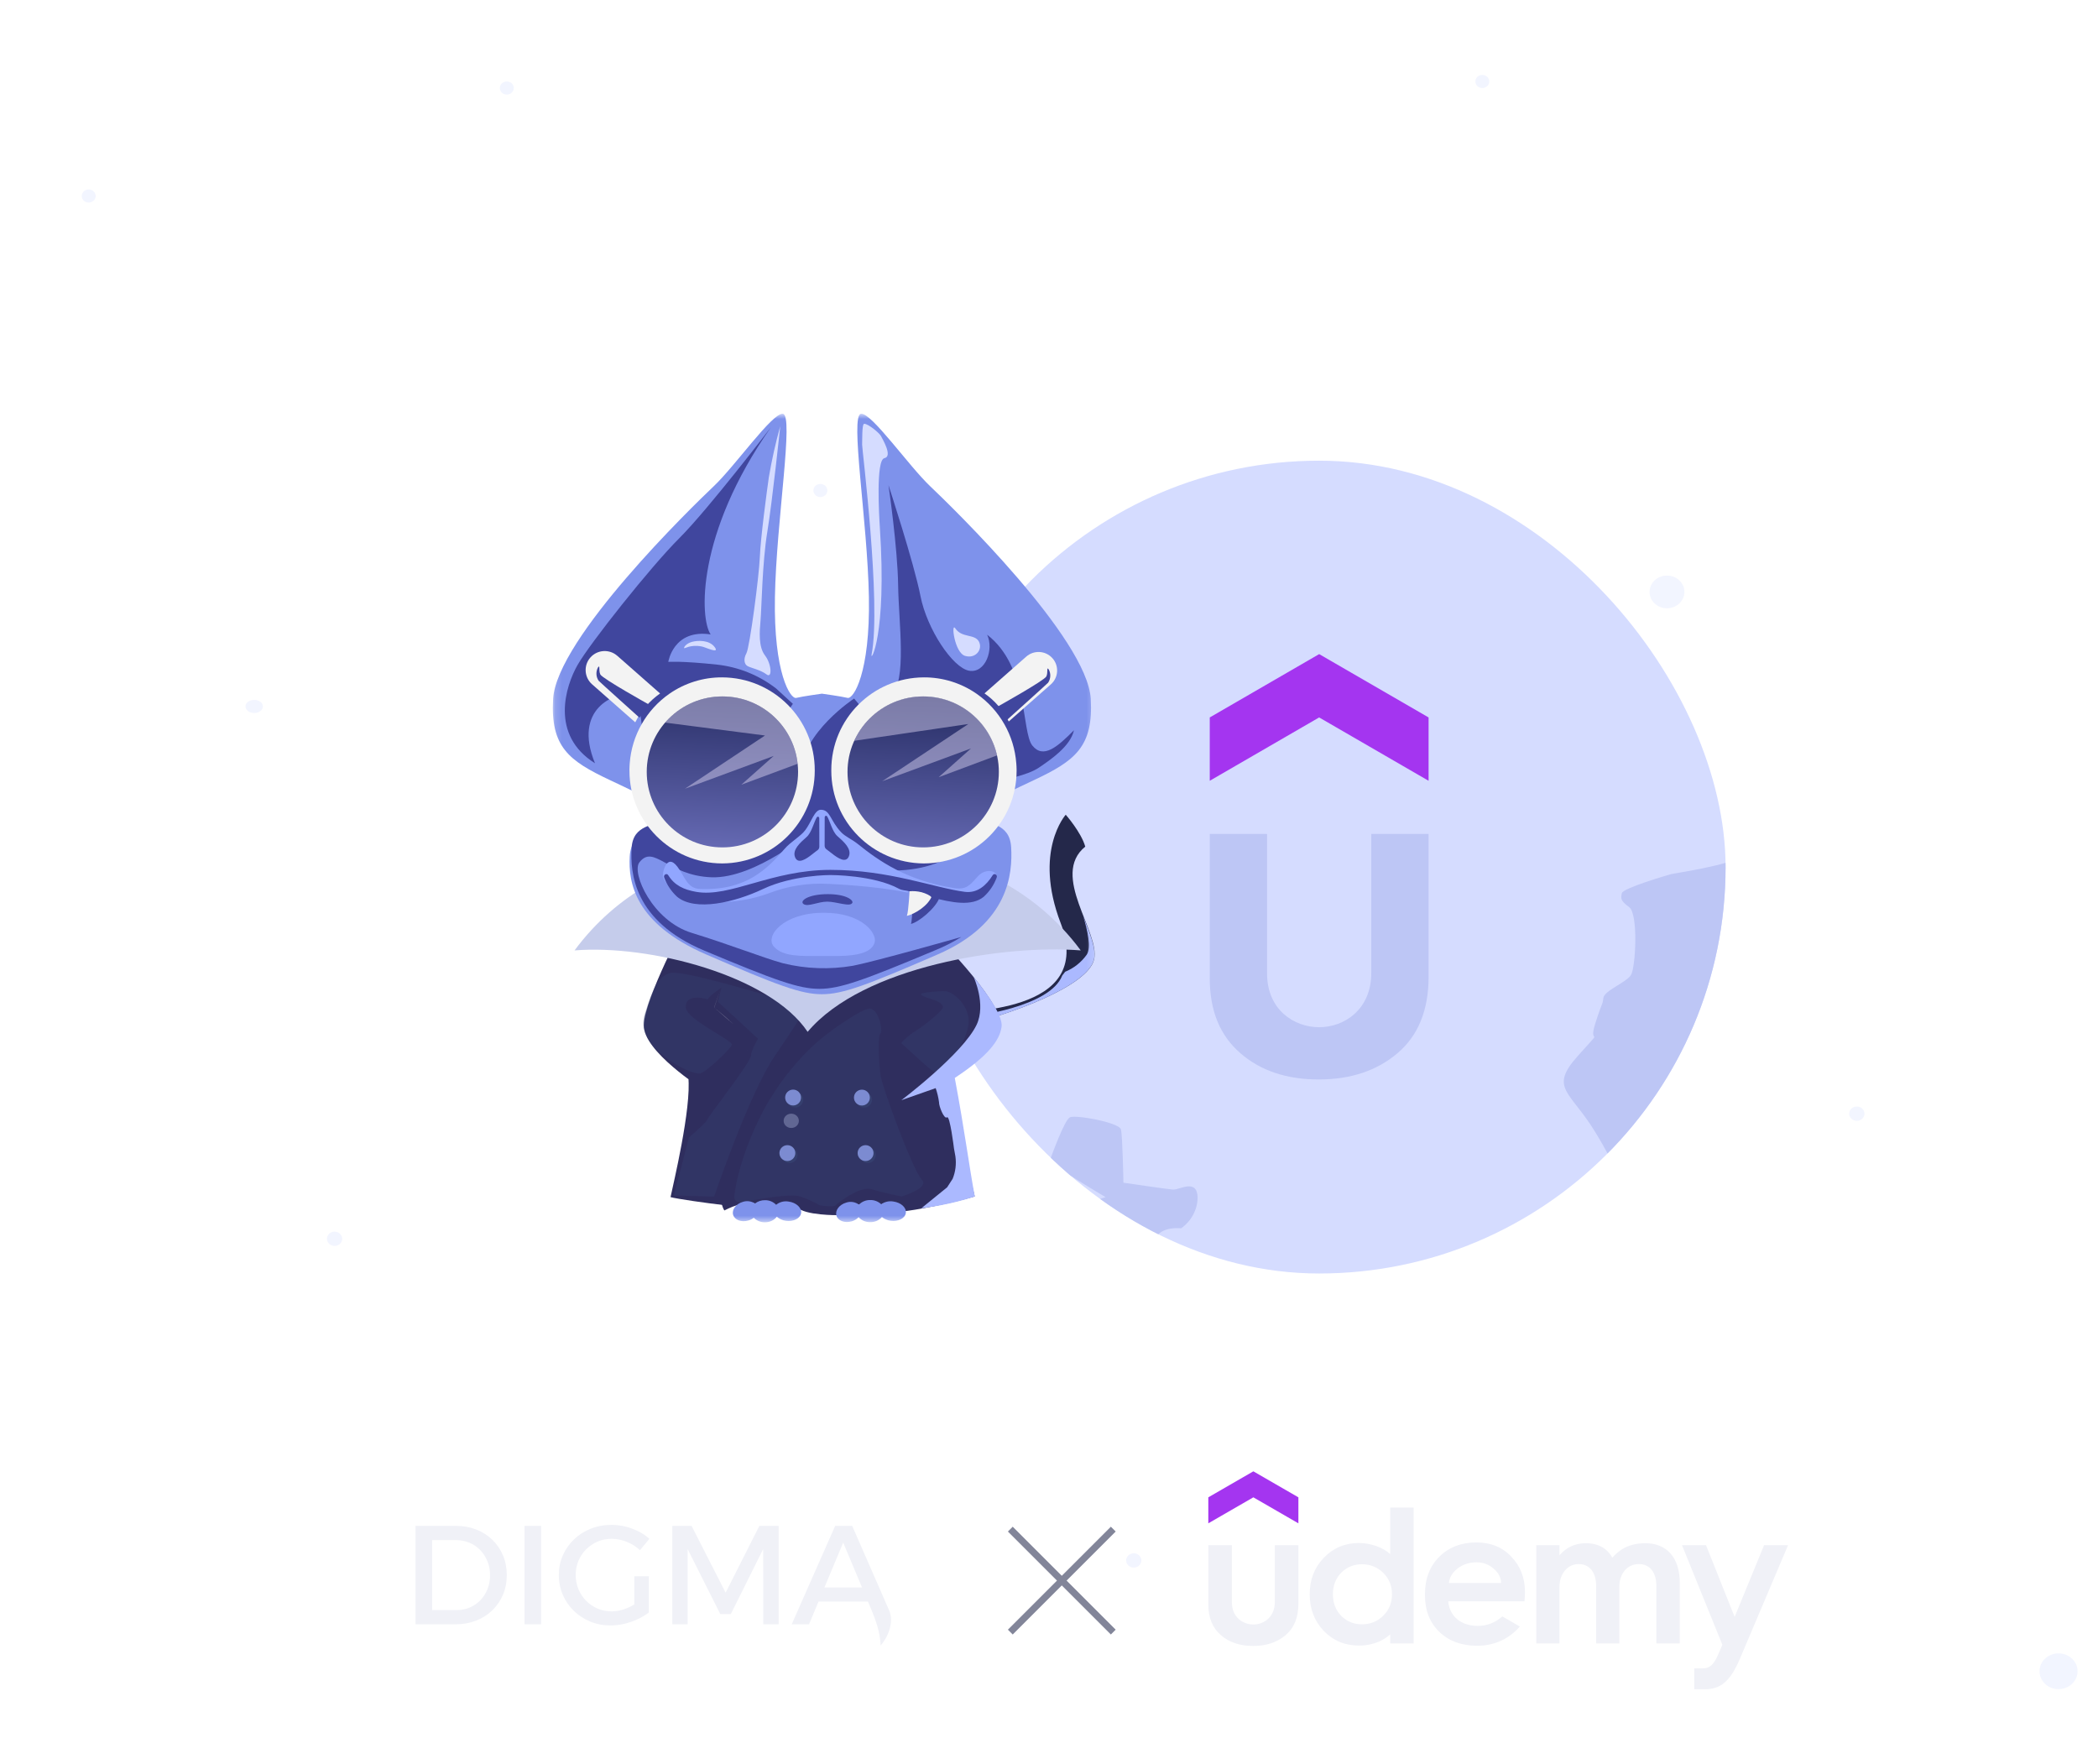 <svg width="308" height="259" viewBox="0 0 308 259" fill="none" xmlns="http://www.w3.org/2000/svg">
<g clip-path="url(#clip0_8617_57146)">
<g filter="url(#filter0_d_8617_57146)">
<g clip-path="url(#clip1_8617_57146)">
<rect x="134" y="65.336" width="119.326" height="119.326" rx="59.663" fill="#D5DCFF"/>
<g clip-path="url(#clip2_8617_57146)">
<path d="M209.724 112.328L193.66 103.03L177.6 112.328V103.03L193.662 93.732L209.726 103.03V112.328H209.724Z" fill="#A435F0"/>
<path d="M177.6 120.135H186.014V140.631C186.014 145.926 189.958 148.507 193.662 148.507C197.398 148.507 201.312 145.857 201.312 140.559V120.135H209.726V141.119C209.726 145.997 208.197 149.761 205.137 152.342C202.076 154.921 198.253 156.177 193.591 156.177C188.934 156.177 185.108 154.923 182.12 152.342C179.13 149.763 177.6 146.139 177.6 141.327V120.135Z" fill="#BDC6F5"/>
</g>
<path d="M261.959 115.221C261.959 115.221 256.936 122.042 255.58 123.373C254.225 124.703 245.679 125.919 245.28 126.044C244.88 126.169 238.223 128.079 238.09 128.841C237.957 129.603 237.824 129.864 239.179 130.888C240.535 131.911 240.123 139.687 239.445 140.824C238.768 141.961 235.512 143.098 235.379 144.235C235.245 145.372 235.245 144.622 234.168 148.055C233.091 151.489 235.79 148.055 231.59 152.773C227.39 157.492 230.501 157.867 234.168 163.858C237.836 169.85 238.235 172.385 238.235 172.385C238.235 172.385 248.947 174.932 253.293 172.897C257.638 170.862 259.345 166.723 261.971 167.326C264.598 167.929 265.36 168.145 271.654 168.236C277.948 168.327 283.456 165.643 286.712 163.858C289.968 162.073 298.925 161.687 293.974 159.015C289.024 156.343 284.751 156.127 285.029 153.33C285.308 150.534 282.318 148.464 284.751 145.372C287.184 142.28 290.319 145.895 287.741 140.824C285.162 135.754 280.139 130.592 279.873 130.251C279.607 129.91 276.617 130.763 277.029 124.771C277.44 118.779 280.139 113.686 277.561 113.174C274.983 112.663 267.382 109.616 266.776 110.252L261.959 115.221Z" fill="#BDC6F5"/>
<path d="M135.652 91.942H141.619C141.619 91.942 143.689 91.181 144.694 94.319C145.698 97.457 146.316 97.888 146.316 97.888L149.027 99.242V102.732C149.027 102.732 150.116 106.632 150.116 106.973C149.717 108.019 149.233 109.03 148.7 110.02C148.7 110.02 139.489 103.334 135.652 97.638C131.815 91.942 135.652 91.942 135.652 91.942Z" fill="#BDC6F5"/>
<path d="M162.3 173.448C162.3 173.448 153.948 168.525 154.142 168.013C154.335 167.502 156.248 162.158 157.059 161.738C157.87 161.317 164.321 162.499 164.563 163.511C164.805 164.523 164.926 171.333 164.926 171.333C164.926 171.333 171.257 172.265 172.189 172.345C173.121 172.425 175.723 170.651 175.82 173.482C175.808 175.267 174.912 176.95 173.399 178.03C173.399 178.03 170.869 177.689 169.768 179.223C168.666 180.758 164.333 180.497 164.333 180.497C164.333 180.497 159.734 177.95 159.492 177.95C159.249 177.95 156.599 178.462 157.506 177.268C158.414 176.074 159.588 174.38 159.588 174.38L162.3 173.448Z" fill="#BDC6F5"/>
</g>
</g>
<mask id="mask0_8617_57146" style="mask-type:luminance" maskUnits="userSpaceOnUse" x="81" y="60" width="80" height="120">
<path d="M160.709 60.746H81.158V179.44H160.709V60.746Z" fill="white"/>
</mask>
<g mask="url(#mask0_8617_57146)">
<path d="M135.319 162.903C135.319 162.903 133.896 152.29 140.976 150.662C148.351 148.965 159.698 144.785 160.627 140.843C161.557 136.901 154.117 128.51 159.322 124.289C158.736 122.193 156.457 119.605 156.457 119.605C156.457 119.605 151.668 124.947 155.71 135.507C160.886 149.07 141.324 148.284 138.014 149.009C132.865 150.142 133.226 156.821 133.226 156.821L135.319 162.903Z" fill="#24284A"/>
<path d="M135.206 159.638C135.383 156.374 136.45 151.718 140.94 150.682C148.315 148.985 159.662 144.81 160.591 140.868C160.963 139.284 159.985 136.978 159.019 134.516C159.657 136.567 160.232 139.139 159.536 140.158C158.74 141.275 157.645 142.142 156.376 142.658L155.944 143.213C154.134 147.893 142.71 149.207 142.705 149.207C139.198 149.529 135.787 150.751 134.983 153.355C134.179 155.959 135.206 159.643 135.206 159.643V159.638Z" fill="#ABB9FF"/>
<path d="M134.345 146.15L136.005 148.391C136.005 148.391 130.349 152.848 130.349 153.449C130.349 154.05 136.951 160.128 137.38 159.741C137.808 159.354 147.05 154.364 146.933 150.442C146.816 146.521 136.717 136.609 136.717 136.609C136.717 136.609 120.788 142.93 111.837 158.286C103.06 173.352 106.341 177.702 106.341 177.702C106.341 177.702 110.018 175.727 111.359 177C112.572 176.194 113.784 177.077 113.784 177.077C113.784 177.077 115.975 175.912 116.997 177.186C118.02 178.459 123.059 178.395 123.059 178.395C123.059 178.395 124.546 175.827 126.445 177.044C127.439 176.275 128.987 176.436 129.193 176.992C129.778 176.331 131.561 176.331 132.426 177.838C134.006 177.758 139.966 176.593 143.09 175.642C142.742 173.921 139.57 162.385 140.075 157.831C138.167 159.386 137.364 159.201 137.364 159.201C137.364 159.201 131.112 154.481 131.059 153.385C131.007 152.289 136.313 148.233 136.313 148.233L134.345 146.15Z" fill="#2F2E5E"/>
<path d="M105.694 145.443L104.838 147.913C104.838 147.913 110.45 152.6 110.45 153.201C110.45 153.802 103.864 160.517 103.435 160.13C103.006 159.743 94.399 154.366 94.517 150.456C94.634 146.547 100.752 135.092 100.752 135.092C100.752 135.092 111.848 137.107 121.243 146.897C111.335 158.183 105.145 174.269 106.579 176.954C103.775 176.636 99.35 176.002 98.44 175.744C98.792 174.024 101.548 162.637 101.043 158.082C101.888 158.772 102.433 159.227 102.78 159.521C103.108 159.799 103.593 159.799 103.92 159.521C105.577 158.159 110.195 154.281 110.228 153.395C110.268 152.302 104.846 147.921 104.846 147.921L105.694 145.443Z" fill="#2F2E5E"/>
<path opacity="0.38" d="M116.512 147.301C116.512 147.301 100.885 142.464 98.558 142.811C96.23 143.158 95.284 147.003 94.691 148.757C94.076 150.606 94.61 152.715 97.115 154.77C99.621 156.826 101.964 157.68 102.772 157.591C103.581 157.503 107.218 154.016 107.452 153.388C107.686 152.759 100.845 149.719 100.687 147.934C100.53 146.148 102.708 146.321 103.864 146.725C104.361 146.007 105.909 145 105.909 145L105.379 147.056L107.897 149.373L111.291 152.501C111.291 152.501 110.35 153.932 110.236 155.007C110.124 156.084 104.058 163.775 103.864 164.311C103.67 164.847 101.136 166.995 101.136 166.995L98.933 175.503L104.838 175.669C104.838 175.669 109.982 160.554 113.687 155.113C117.393 149.671 117.482 149.296 117.482 149.296L116.512 147.301Z" fill="#353F73"/>
<path opacity="0.38" d="M121.498 151.73C121.498 151.73 115.413 156.01 111.348 164.474C108.741 169.908 108.006 173.785 107.796 175.599C107.739 176.062 108.066 176.482 108.527 176.539C108.616 176.55 108.709 176.546 108.798 176.53C111.04 176.087 116.071 175.172 117.469 175.655C118.468 175.99 119.429 176.425 120.339 176.954C120.339 176.954 122.4 177.264 122.67 176.954C122.941 176.643 126.259 174.047 127.96 174.583C129.661 175.119 132.356 175.655 132.356 175.655C132.356 175.655 136.571 174.406 135.315 173.152C134.058 171.899 129.504 159.646 129.253 157.768C129.003 155.889 128.849 151.951 129.253 151.722C129.658 151.492 129.023 147.828 127.496 148.094C125.968 148.36 121.498 151.73 121.498 151.73Z" fill="#353F73"/>
<path opacity="0.38" d="M137.198 146.834C137.198 146.834 138.321 147.188 138.43 147.793C138.539 148.397 135.068 150.993 134.353 151.392C133.637 151.792 132.199 153.073 132.332 153.161C132.466 153.251 136.459 157.031 137.153 157.386C137.849 157.74 139.372 156.358 140.091 155.153C140.81 153.948 142.625 151.215 142.112 149.067C141.598 146.918 139.736 145.625 138.907 145.535C138.079 145.447 135.343 145.669 135.206 145.939C135.068 146.208 137.198 146.834 137.198 146.834Z" fill="#353F73"/>
<path d="M116.75 162.591C117.395 162.591 117.918 162.069 117.918 161.427C117.918 160.783 117.395 160.262 116.75 160.262C116.105 160.262 115.582 160.783 115.582 161.427C115.582 162.069 116.105 162.591 116.75 162.591Z" fill="#353F6E"/>
<path d="M126.853 162.601C127.498 162.601 128.021 162.079 128.021 161.436C128.021 160.793 127.498 160.271 126.853 160.271C126.208 160.271 125.685 160.793 125.685 161.436C125.685 162.079 126.208 162.601 126.853 162.601Z" fill="#353F6E"/>
<path d="M115.91 170.75C116.555 170.75 117.078 170.228 117.078 169.585C117.078 168.942 116.555 168.42 115.91 168.42C115.265 168.42 114.742 168.942 114.742 169.585C114.742 170.228 115.265 170.75 115.91 170.75Z" fill="#353F6E"/>
<path d="M127.391 170.75C128.036 170.75 128.558 170.228 128.558 169.585C128.558 168.942 128.036 168.42 127.391 168.42C126.745 168.42 126.222 168.942 126.222 169.585C126.222 170.228 126.745 170.75 127.391 170.75Z" fill="#353F6E"/>
<path d="M116.431 162.291C117.076 162.291 117.599 161.769 117.599 161.126C117.599 160.482 117.076 159.961 116.431 159.961C115.787 159.961 115.264 160.482 115.264 161.126C115.264 161.769 115.787 162.291 116.431 162.291Z" fill="#7C8BD1"/>
<path d="M126.534 162.298C127.178 162.298 127.701 161.776 127.701 161.134C127.701 160.49 127.178 159.969 126.534 159.969C125.889 159.969 125.366 160.49 125.366 161.134C125.366 161.776 125.889 162.298 126.534 162.298Z" fill="#7C8BD1"/>
<path d="M115.591 170.448C116.236 170.448 116.759 169.926 116.759 169.282C116.759 168.639 116.236 168.117 115.591 168.117C114.946 168.117 114.423 168.639 114.423 169.282C114.423 169.926 114.946 170.448 115.591 170.448Z" fill="#7C8BD1"/>
<path d="M127.071 170.448C127.716 170.448 128.239 169.926 128.239 169.282C128.239 168.639 127.716 168.117 127.071 168.117C126.426 168.117 125.903 168.639 125.903 169.282C125.903 169.926 126.426 170.448 127.071 170.448Z" fill="#7C8BD1"/>
<path d="M142.952 143.465C142.952 143.465 147.336 148.612 147.037 150.744C146.763 152.683 145.183 154.936 140.168 158.249C141.626 166.017 142.318 171.486 143.11 175.658C140.556 176.48 137.925 177.056 135.262 177.379L139.048 174.303L139.856 173.054C140.277 172.014 140.418 170.882 140.261 169.769C139.962 168.084 140.055 168.632 140.055 168.632C140.055 168.632 139.453 163.679 139.028 164.029C138.604 164.38 137.816 162.337 137.857 161.825C137.764 161.115 137.598 160.417 137.364 159.744L132.324 161.515C132.324 161.515 141.316 154.73 143.368 150.454C144.799 147.447 142.952 143.465 142.952 143.465Z" fill="#ABB9FF"/>
<path d="M131.157 176.39C130.531 176.277 129.888 176.423 129.37 176.793C128.934 176.382 128.353 176.156 127.754 176.173C127.132 176.161 126.529 176.406 126.097 176.85C125.564 176.447 124.86 176.334 124.226 176.552C123.212 176.846 122.573 177.7 122.792 178.458C123.01 179.216 124.004 179.595 125.031 179.301C125.419 179.192 125.77 178.982 126.053 178.696C126.489 179.172 127.108 179.433 127.754 179.417C128.409 179.433 129.035 179.164 129.471 178.676C129.843 178.97 130.292 179.156 130.76 179.216C131.88 179.365 132.878 178.853 132.983 178.067C133.088 177.281 132.272 176.544 131.157 176.39Z" fill="#7E92EB"/>
<path d="M115.777 176.397C115.126 176.281 114.455 176.454 113.942 176.869C113.509 176.425 112.911 176.18 112.293 176.196C111.767 176.188 111.258 176.358 110.842 176.68C110.313 176.333 109.654 176.244 109.052 176.442C108.046 176.732 107.408 177.583 107.626 178.34C107.844 179.098 108.838 179.469 109.852 179.179C110.147 179.098 110.422 178.961 110.66 178.776C111.093 179.211 111.683 179.449 112.297 179.437C112.972 179.452 113.618 179.155 114.043 178.63C114.426 178.957 114.896 179.163 115.397 179.223C116.512 179.372 117.502 178.86 117.607 178.082C117.712 177.304 116.892 176.546 115.777 176.397Z" fill="#7E92EB"/>
<path d="M121.18 124.586V124.718C118.61 124.4 97.107 122.3 84.346 139.527C95.333 138.636 113.037 143.203 118.565 151.482C126.732 141.784 147.66 138.636 158.66 139.527C145.078 121.18 121.18 124.586 121.18 124.586Z" fill="#C5CCEB"/>
<path d="M160.131 102.604C159.621 93.713 139.78 74.442 136.571 71.399C133.363 68.356 127.98 60.609 126.412 60.746C124.739 60.879 127.362 76.494 127.56 87.654C127.758 98.815 125.285 102.669 124.432 102.455C123.579 102.241 120.662 101.834 120.662 101.834C120.662 101.834 117.745 102.237 116.892 102.455C116.039 102.673 113.562 98.828 113.764 87.654C113.966 76.482 116.593 60.879 114.916 60.746C113.348 60.621 107.962 68.372 104.753 71.411C101.544 74.45 81.719 93.725 81.198 102.616C80.793 109.658 83.525 111.685 89.514 114.511C95.503 117.336 97.374 118.19 96.945 119.75C96.517 121.31 92.662 121.939 92.448 125.728C92.234 129.517 93.151 135.555 103.658 140.114C114.164 144.672 117.615 145.958 120.662 145.958C123.709 145.958 127.16 144.672 137.666 140.114C148.173 135.555 148.658 128.178 148.444 124.394C148.23 120.609 144.807 121.302 144.379 119.755C143.95 118.207 145.826 117.336 151.814 114.515C157.803 111.693 160.531 109.646 160.131 102.604Z" fill="#7E92EB"/>
<path d="M92.727 124.483C92.937 120.855 96.331 121.52 96.768 120.049C96.776 120.016 96.784 119.98 96.787 119.948L104.009 118.013L118.056 116.562L119.195 121.939C119.195 121.939 110.915 129.021 104.449 128.791C97.984 128.562 95.992 123.862 93.862 126.607C92.682 128.13 95.769 135.176 101.54 136.949C107.31 138.723 111.925 140.577 114.924 141.407C118.293 142.242 121.806 142.366 125.228 141.778C128.598 141.117 140.883 137.627 141.138 137.55C139.869 138.336 138.535 139.009 137.149 139.565C126.727 143.934 123.304 145.168 120.282 145.168C117.259 145.168 113.836 143.934 103.415 139.565C92.993 135.196 92.512 128.114 92.727 124.483Z" fill="#40469E"/>
<path d="M142.249 122.843C142.249 122.843 139.825 128.708 128.106 127.7C116.387 126.692 117.458 119.296 117.599 113.432C117.74 107.567 125.39 102.549 125.39 102.549L142.249 122.843Z" fill="#40469E"/>
<path d="M144.419 130.88C142.673 132.311 139.8 131.771 136.741 130.953C136.571 130.679 135.893 130.376 135.298 130.211C134.705 130.066 134.094 130.022 133.484 130.074C132.971 129.941 133.629 131.122 133.129 131.017C128.587 130.046 121.692 129.764 121.692 129.764C118.662 129.586 115.631 130.062 112.803 131.159C108.482 132.771 102.041 133.057 99.39 130.884C98.582 130.207 97.794 129.901 97.334 128.788C97.168 128.385 97.806 125.06 99.459 127.256C100.522 128.659 100.877 130.429 102.724 130.505C109.509 130.788 112.64 127.571 115.163 124.641C116.092 123.556 117.523 122.803 118.225 121.863C119.098 120.707 119.587 118.881 120.501 118.877C121.911 118.877 121.858 120.489 123.499 122.19C124.109 122.831 125.079 123.218 125.956 123.923C128.987 126.37 133.157 129.288 140.038 130.373C141.865 130.662 142.378 129.969 143.554 128.651C144.799 127.277 146.848 127.89 146.156 129.131C145.607 130.195 145.239 130.203 144.419 130.88Z" fill="#91A6FF"/>
<path d="M120.274 120.131C120.274 119.897 120.016 119.809 119.902 120.002C119.498 120.683 119.147 122.235 118.415 122.876C117.466 123.71 116.302 124.743 116.714 125.826C117.126 126.911 118.302 126.157 119.223 125.424C119.628 125.105 119.866 124.916 120.032 124.807C120.193 124.686 120.286 124.493 120.282 124.291L120.274 120.131Z" fill="#40469E"/>
<path d="M121.07 119.998C121.07 119.76 121.329 119.675 121.442 119.869C121.846 120.55 122.198 122.098 122.929 122.743C123.878 123.573 125.042 124.609 124.63 125.689C124.218 126.769 123.042 126.023 122.121 125.286C121.717 124.963 121.474 124.778 121.313 124.669C121.151 124.548 121.058 124.355 121.062 124.149L121.07 119.998Z" fill="#40469E"/>
<path d="M133.989 130.834C133.989 130.834 133.989 134.962 133.735 135.639C134.866 135.385 137.327 133.349 137.885 131.862C136.717 131.141 133.989 130.834 133.989 130.834Z" fill="#40469E"/>
<path d="M133.536 130.621C133.536 130.621 133.395 133.776 133.132 134.458C134.264 134.2 136.268 132.995 136.826 131.504C135.65 130.786 133.536 130.621 133.536 130.621Z" fill="#F3F3F3"/>
<path d="M144.419 131.65C142.673 133.084 139.8 132.54 136.741 131.726C136.571 131.452 135.893 131.15 135.298 130.985C134.713 130.839 134.102 130.791 133.5 130.843C132.987 130.71 132.426 130.722 131.977 130.477C128.251 128.441 121.899 128.461 121.899 128.461C121.899 128.461 116.391 128.433 112.011 130.513C107.84 132.491 102.065 133.838 99.414 131.661C98.566 130.884 97.915 129.916 97.516 128.84C97.35 128.437 97.871 128.118 98.101 128.485C99.027 129.977 100.368 130.606 102.191 130.928C107.157 131.81 113.227 127.703 121.919 127.703C130.611 127.703 137.133 130.348 141.643 130.928C143.477 131.161 144.807 129.977 145.732 128.485C145.963 128.118 146.484 128.433 146.318 128.84C145.918 129.912 145.268 130.875 144.419 131.65Z" fill="#40469E"/>
<path d="M117.971 132.725C117.32 132.273 118.629 131.266 121.522 131.266C124.226 131.266 125.281 132.144 125.135 132.523C124.868 133.213 122.812 132.366 121.446 132.366C120.08 132.366 118.625 133.172 117.971 132.725Z" fill="#40469E"/>
<path d="M113.607 138.964C112.261 137.432 114.964 133.998 120.949 133.998C126.538 133.998 128.72 136.985 128.421 138.275C127.867 140.629 123.317 140.346 120.488 140.346C117.66 140.346 114.956 140.495 113.607 138.964Z" fill="#91A6FF"/>
<path d="M126.873 62.215C126.513 62.215 126.598 64.786 126.566 65.278C126.534 65.77 129.395 88.563 127.96 96.068C127.706 97.394 130.223 93.436 129.172 77.491C129.055 75.693 128.566 67.511 129.835 67.261C131.104 67.011 129.544 64.44 129.33 64.013C129.115 63.585 127.475 62.211 126.873 62.215Z" fill="#D5DCFF"/>
<path d="M113.166 62.738C113.166 62.738 104.009 74.737 99.718 79.018C95.426 83.299 86.609 94.463 84.815 97.579C83.02 100.695 80.709 107.902 87.349 112.049C84.031 103.988 90.395 101.634 92.46 102.001C94.525 102.368 94.315 109.659 94.315 109.659L97.608 113.952L109.731 113.122L116.399 103.327L113.942 101.078C111.433 99.135 108.438 97.922 105.282 97.571C100.053 97.011 98.109 97.168 98.109 97.168C98.109 97.168 98.853 92.307 104.328 93.137C102.72 90.816 102.166 78.413 113.166 62.738Z" fill="#40469E"/>
<path d="M130.437 71.227C130.437 71.227 131.779 80.428 131.852 85.926C131.924 91.424 133.193 99.945 130.789 102.202C128.384 104.459 132.247 105.37 132.247 105.37L147.037 114.507C147.037 114.507 150.743 113.895 152.509 112.698C154.275 111.501 157.136 109.562 157.665 107.204C155.265 109.622 153.184 111.465 151.559 109.457C149.935 107.45 151.026 97.869 144.916 93.181C145.943 95.33 144.67 98.889 142.269 98.466C139.869 98.042 136.087 92.371 135.133 87.51C134.18 82.649 130.437 71.227 130.437 71.227Z" fill="#40469E"/>
<path d="M100.425 95.128C100.425 94.926 100.829 94.422 101.637 94.217C102.445 94.011 104.13 93.927 104.923 95.003C105.714 96.079 103.561 95.003 103.027 94.91C101.293 94.559 100.425 95.325 100.425 95.128Z" fill="#D5DCFF"/>
<path d="M114.544 62.565C113.861 65.027 113.303 67.522 112.875 70.041C112.593 72 111.663 78.909 111.55 81.77C111.437 84.632 110.059 95.027 109.581 95.898C109.105 96.769 109.262 97.538 109.768 97.8C110.273 98.062 111.691 98.361 112.54 99.01C113.388 99.659 113.287 97.498 112.31 96.228C111.332 94.959 111.501 92.766 111.655 91.049C111.808 89.332 111.902 82.585 112.645 78.087C113.388 73.588 114.544 62.565 114.544 62.565Z" fill="#D5DCFF"/>
<path d="M140.253 92.257C139.578 91.245 140.116 95.816 141.679 96.288C143.243 96.759 144.326 95.308 143.7 94.172C143.074 93.035 141.206 93.684 140.253 92.257Z" fill="#D5DCFF"/>
<path d="M93.26 106.042L86.903 100.444C85.756 99.416 85.659 97.651 86.689 96.506C87.716 95.361 89.482 95.26 90.634 96.288H90.637L96.905 101.806C95.354 102.894 94.101 104.35 93.26 106.042Z" fill="#F3F3F3"/>
<path d="M92.404 112.988C92.404 112.67 92.428 112.36 92.448 112.049C92.755 107.958 94.884 104.218 98.251 101.86C100.526 100.276 103.234 99.429 106.005 99.442C113.546 99.466 119.636 105.58 119.611 113.101V113.145C119.611 120.627 113.562 126.705 106.062 126.757H106.005C98.477 126.733 92.395 120.635 92.407 113.126V113.101C92.407 113.077 92.404 113.025 92.404 112.988Z" fill="#F3F3F3"/>
<path d="M106.054 124.403C112.189 124.403 117.163 119.442 117.163 113.322C117.163 107.203 112.189 102.242 106.054 102.242C99.919 102.242 94.945 107.203 94.945 113.322C94.945 119.442 99.919 124.403 106.054 124.403Z" fill="url(#paint0_linear_8617_57146)"/>
<path opacity="0.47" d="M117.098 112.129C116.443 106.047 110.972 101.645 104.874 102.294C102.07 102.592 99.484 103.946 97.641 106.083L112.305 107.977L100.55 115.792L113.582 110.98L108.834 115.2L117.098 112.129Z" fill="#DBD4F3"/>
<path d="M93.883 105.368C93.883 105.368 88.051 100.128 87.874 99.927C87.493 99.35 87.457 98.617 87.776 98.004C88.148 97.48 87.853 98.407 88.128 99.008C88.403 99.609 95.289 103.442 95.289 103.442L93.883 105.368Z" fill="#40469E"/>
<path d="M148.089 105.92L154.291 100.454C155.407 99.45 155.499 97.737 154.498 96.621C153.491 95.5 151.77 95.408 150.647 96.407L144.532 101.792C146.044 102.852 147.268 104.271 148.092 105.92H148.089Z" fill="#F3F3F3"/>
<path d="M149.244 112.988C149.244 112.67 149.22 112.359 149.196 112.049C148.888 107.958 146.755 104.217 143.388 101.86C141.117 100.276 138.414 99.433 135.642 99.442C128.106 99.466 122.016 105.58 122.04 113.097V113.145C122.04 120.627 128.093 126.705 135.594 126.757H135.642C143.17 126.733 149.256 120.63 149.244 113.122V112.988Z" fill="#F3F3F3"/>
<path d="M135.529 124.403C141.664 124.403 146.637 119.442 146.637 113.322C146.637 107.203 141.664 102.242 135.529 102.242C129.394 102.242 124.42 107.203 124.42 113.322C124.42 119.442 129.394 124.403 135.529 124.403Z" fill="url(#paint1_linear_8617_57146)"/>
<path opacity="0.47" d="M146.375 110.894C145.041 104.92 139.105 101.156 133.117 102.486C129.697 103.244 126.836 105.569 125.402 108.754L142.16 106.291L129.512 114.691L142.544 109.878L137.804 114.098L146.375 110.894Z" fill="#DBD4F3"/>
<path d="M147.866 105.659C147.866 105.659 153.697 100.419 153.875 100.218C154.255 99.641 154.291 98.908 153.972 98.295C153.596 97.767 153.891 98.698 153.617 99.299C153.342 99.899 146.46 103.732 146.46 103.732L147.866 105.659Z" fill="#40469E"/>
</g>
<g opacity="0.3">
<path d="M302.206 242.728C303.751 242.728 305 243.902 305 245.351C305 246.799 303.751 247.975 302.206 247.975C300.661 247.975 299.413 246.799 299.413 245.351C299.413 243.902 300.661 242.728 302.206 242.728Z" fill="#D5DCFF"/>
<path d="M272.596 162.446C273.218 162.446 273.713 162.916 273.713 163.496C273.713 164.075 273.218 164.545 272.596 164.545C271.973 164.545 271.478 164.075 271.478 163.496C271.478 162.916 271.973 162.446 272.596 162.446Z" fill="#D5DCFF"/>
<path d="M166.443 228.034C167.066 228.034 167.561 228.504 167.561 229.083C167.561 229.663 167.066 230.133 166.443 230.133C165.821 230.133 165.326 229.663 165.326 229.083C165.326 228.504 165.821 228.034 166.443 228.034Z" fill="#D5DCFF"/>
<path d="M49.117 180.811C49.739 180.811 50.235 181.282 50.235 181.861C50.235 182.44 49.739 182.91 49.117 182.91C48.495 182.91 48 182.44 48 181.861C48 181.282 48.495 180.811 49.117 180.811Z" fill="#D5DCFF"/>
<path d="M116.161 163.495C116.783 163.495 117.278 163.965 117.278 164.544C117.278 165.124 116.783 165.594 116.161 165.594C115.538 165.594 115.043 165.124 115.043 164.544C115.043 163.965 115.538 163.495 116.161 163.495Z" fill="#D5DCFF"/>
</g>
<g opacity="0.3">
<path d="M244.724 84.497C246.139 84.497 247.282 85.572 247.282 86.899C247.282 88.225 246.139 89.301 244.724 89.301C243.31 89.301 242.167 88.225 242.167 86.899C242.167 85.572 243.31 84.497 244.724 84.497Z" fill="#D5DCFF"/>
<path d="M217.616 11C218.185 11 218.639 11.431 218.639 11.961C218.639 12.491 218.185 12.922 217.616 12.922C217.046 12.922 216.593 12.491 216.593 11.961C216.593 11.431 217.046 11 217.616 11Z" fill="#D5DCFF"/>
<path d="M120.434 71.045C121.004 71.045 121.457 71.476 121.457 72.006C121.457 72.536 121.004 72.967 120.434 72.967C119.864 72.967 119.411 72.536 119.411 72.006C119.411 71.476 119.864 71.045 120.434 71.045Z" fill="#D5DCFF"/>
<path d="M13.023 27.815C13.593 27.815 14.046 28.245 14.046 28.776C14.046 29.306 13.593 29.736 13.023 29.736C12.453 29.736 12 29.306 12 28.776C12 28.245 12.453 27.815 13.023 27.815Z" fill="#D5DCFF"/>
<path d="M74.401 11.961C74.97 11.961 75.424 12.392 75.424 12.922C75.424 13.452 74.97 13.883 74.401 13.883C73.831 13.883 73.378 13.452 73.378 12.922C73.378 12.392 73.831 11.961 74.401 11.961Z" fill="#D5DCFF"/>
<path d="M37.318 102.748C38.03 102.748 38.597 103.179 38.597 103.709C38.597 104.239 38.03 104.67 37.318 104.67C36.606 104.67 36.04 104.239 36.04 103.709C36.04 103.179 36.606 102.748 37.318 102.748Z" fill="#D5DCFF"/>
</g>
<path fill-rule="evenodd" clip-rule="evenodd" d="M66.925 224.008C68.013 224.008 69.011 224.187 69.919 224.545C70.828 224.903 71.616 225.405 72.283 226.052C72.951 226.699 73.47 227.463 73.842 228.344C74.214 229.224 74.4 230.188 74.4 231.234C74.4 232.28 74.214 233.24 73.842 234.114C73.47 234.988 72.947 235.752 72.273 236.406C71.599 237.06 70.8 237.566 69.878 237.924C68.956 238.281 67.951 238.46 66.864 238.46H61V224.008H66.925ZM66.987 236.375C67.689 236.375 68.34 236.251 68.939 236.004C69.537 235.756 70.06 235.401 70.508 234.94C70.955 234.479 71.306 233.935 71.561 233.309C71.815 232.683 71.943 231.998 71.943 231.255C71.943 230.498 71.812 229.806 71.55 229.18C71.289 228.554 70.931 228.006 70.477 227.538C70.022 227.07 69.489 226.713 68.877 226.465C68.264 226.217 67.6 226.093 66.884 226.093H63.436V236.375H66.987ZM77.001 224.008H79.437V238.46H77.001V224.008ZM95.252 236.726C94.77 237.098 94.217 237.428 93.59 237.717C92.964 238.006 92.314 238.23 91.639 238.388C90.965 238.546 90.297 238.626 89.636 238.626C88.563 238.626 87.568 238.436 86.653 238.058C85.738 237.679 84.933 237.153 84.237 236.478C83.542 235.804 83.002 235.016 82.617 234.114C82.231 233.213 82.039 232.246 82.039 231.213C82.039 230.181 82.235 229.221 82.627 228.333C83.019 227.445 83.567 226.664 84.269 225.99C84.971 225.316 85.793 224.792 86.736 224.421C87.678 224.049 88.694 223.863 89.781 223.863C90.469 223.863 91.147 223.946 91.815 224.111C92.482 224.276 93.119 224.51 93.725 224.813C94.33 225.116 94.867 225.481 95.335 225.907L93.952 227.58C93.401 227.057 92.758 226.647 92.021 226.351C91.285 226.055 90.538 225.907 89.781 225.907C89.038 225.907 88.35 226.045 87.716 226.32C87.083 226.596 86.526 226.974 86.044 227.456C85.562 227.938 85.187 228.499 84.919 229.138C84.65 229.779 84.516 230.47 84.516 231.213C84.516 231.957 84.65 232.652 84.919 233.299C85.187 233.946 85.562 234.514 86.044 235.002C86.526 235.491 87.087 235.873 87.727 236.148C88.367 236.423 89.058 236.561 89.802 236.561C90.476 236.561 91.175 236.423 91.897 236.148C92.333 235.982 92.743 235.781 93.126 235.545V231.399H95.252V236.726ZM98.7 224.008H101.529L106.525 233.815L111.48 224.008H114.309V238.46H112.058L112.038 227.415L107.289 236.953H105.741L100.951 227.415V238.46H98.7V224.008ZM127.963 236.412L127.419 235.116H120.167L118.769 238.46H116.229L122.609 224.008H125.107L130.53 236.412C131.321 238.223 130.269 240.481 129.273 241.579C129.242 240.35 128.975 238.818 127.963 236.412ZM126.552 233.051L123.786 226.465L121.031 233.051H126.552Z" fill="#F0F1F7"/>
<path d="M148.32 239.6L163.436 224.484" stroke="#828599"/>
<path d="M163.436 239.6L148.32 224.484" stroke="#828599"/>
<g clip-path="url(#clip3_8617_57146)">
<path d="M190.611 223.634L183.999 219.817L177.388 223.634V219.817L184 216L190.612 219.817V223.634H190.611Z" fill="#A435F0"/>
<path d="M177.388 226.84H180.852V235.254C180.852 237.428 182.475 238.487 184 238.487C185.537 238.487 187.148 237.399 187.148 235.225V226.84H190.612V235.454C190.612 237.457 189.982 239.002 188.723 240.062C187.463 241.121 185.889 241.636 183.97 241.636C182.053 241.636 180.479 241.121 179.249 240.062C178.018 239.003 177.388 237.515 177.388 235.54V226.84ZM220.552 237.297C219.504 238.23 218.309 238.688 216.948 238.688C214.463 238.688 212.797 237.272 212.609 235.08H223.799C223.799 235.08 223.874 234.373 223.874 233.709C223.874 231.648 223.215 229.93 221.869 228.528C220.554 227.126 218.837 226.439 216.747 226.439C214.544 226.439 212.74 227.126 211.309 228.528C209.906 229.93 209.191 231.761 209.191 234.052V234.165C209.191 236.426 209.906 238.229 211.309 239.575C212.711 240.92 214.571 241.607 216.833 241.607C219.462 241.607 221.554 240.57 223.124 238.782L220.552 237.297ZM213.97 230.273C214.742 229.672 215.687 229.358 216.746 229.358C217.747 229.358 218.577 229.672 219.294 230.303C219.977 230.877 220.346 231.582 220.378 232.392H212.698C212.809 231.554 213.232 230.849 213.971 230.274L213.97 230.273ZM255.413 243.551C254.008 246.868 252.538 247.997 250.284 247.997H248.722V244.927H249.985C250.76 244.927 251.481 244.635 252.168 243.051L252.855 241.464L246.93 226.84H250.451L254.658 237.372L258.981 226.84H262.5L255.414 243.551L255.413 243.551ZM204.093 221.316V228.146C202.958 227.129 201.193 226.524 199.486 226.524C197.453 226.524 195.737 227.239 194.334 228.698C192.96 230.129 192.273 231.904 192.273 234.05C192.273 236.198 192.96 237.972 194.334 239.431C195.737 240.862 197.454 241.579 199.486 241.579C201.829 241.579 203.31 240.657 204.093 239.936V241.264H207.528V221.317H204.093V221.316ZM203.063 237.2C202.233 238.03 201.174 238.46 199.943 238.46C198.712 238.46 197.711 238.03 196.881 237.2C196.081 236.37 195.679 235.311 195.679 234.052C195.679 232.792 196.08 231.733 196.881 230.903C197.711 230.073 198.712 229.644 199.943 229.644C201.174 229.644 202.233 230.073 203.063 230.903C203.921 231.733 204.352 232.792 204.352 234.052C204.352 235.311 203.921 236.37 203.063 237.2ZM241.591 226.553C238.982 226.553 237.626 227.636 236.697 228.678C236.325 227.97 235.279 226.553 232.834 226.553C230.767 226.553 229.55 227.598 228.941 228.341V226.841H225.537V241.265H228.941V232.965C228.941 231.019 230.144 229.617 231.746 229.617C233.379 229.617 234.322 230.848 234.322 232.822V241.264H237.728V232.964C237.728 230.99 238.901 229.616 240.589 229.616C242.221 229.616 243.165 230.847 243.165 232.82V241.264H246.6V232.334C246.6 228.574 244.578 226.554 241.591 226.554V226.553Z" fill="#F0F1F7"/>
</g>
</g>
<defs>
<filter id="filter0_d_8617_57146" x="68.6" y="2.231" width="250.126" height="250.126" filterUnits="userSpaceOnUse" color-interpolation-filters="sRGB">
<feFlood flood-opacity="0" result="BackgroundImageFix"/>
<feColorMatrix in="SourceAlpha" type="matrix" values="0 0 0 0 0 0 0 0 0 0 0 0 0 0 0 0 0 0 127 0" result="hardAlpha"/>
<feOffset dy="2.295"/>
<feGaussianBlur stdDeviation="32.7"/>
<feComposite in2="hardAlpha" operator="out"/>
<feColorMatrix type="matrix" values="0 0 0 0 0.643 0 0 0 0 0.208 0 0 0 0 0.941 0 0 0 1 0"/>
<feBlend mode="normal" in2="BackgroundImageFix" result="effect1_dropShadow_8617_57146"/>
<feBlend mode="normal" in="SourceGraphic" in2="effect1_dropShadow_8617_57146" result="shape"/>
</filter>
<linearGradient id="paint0_linear_8617_57146" x1="105.496" y1="125.939" x2="107.659" y2="76.8" gradientUnits="userSpaceOnUse">
<stop stop-color="#696DB8"/>
<stop offset="0.77" stop-color="#040B38"/>
</linearGradient>
<linearGradient id="paint1_linear_8617_57146" x1="134.91" y1="127.233" x2="137.074" y2="78.094" gradientUnits="userSpaceOnUse">
<stop stop-color="#696DB8"/>
<stop offset="0.77" stop-color="#040B38"/>
</linearGradient>
<clipPath id="clip0_8617_57146">
<rect width="308" height="259" fill="white"/>
</clipPath>
<clipPath id="clip1_8617_57146">
<rect x="134" y="65.336" width="119.326" height="119.326" rx="59.663" fill="white"/>
</clipPath>
<clipPath id="clip2_8617_57146">
<rect width="32.126" height="62.532" fill="white" transform="translate(177.6 93.732)"/>
</clipPath>
<clipPath id="clip3_8617_57146">
<rect width="85.112" height="32.083" fill="white" transform="translate(177.388 216)"/>
</clipPath>
</defs>
</svg>
